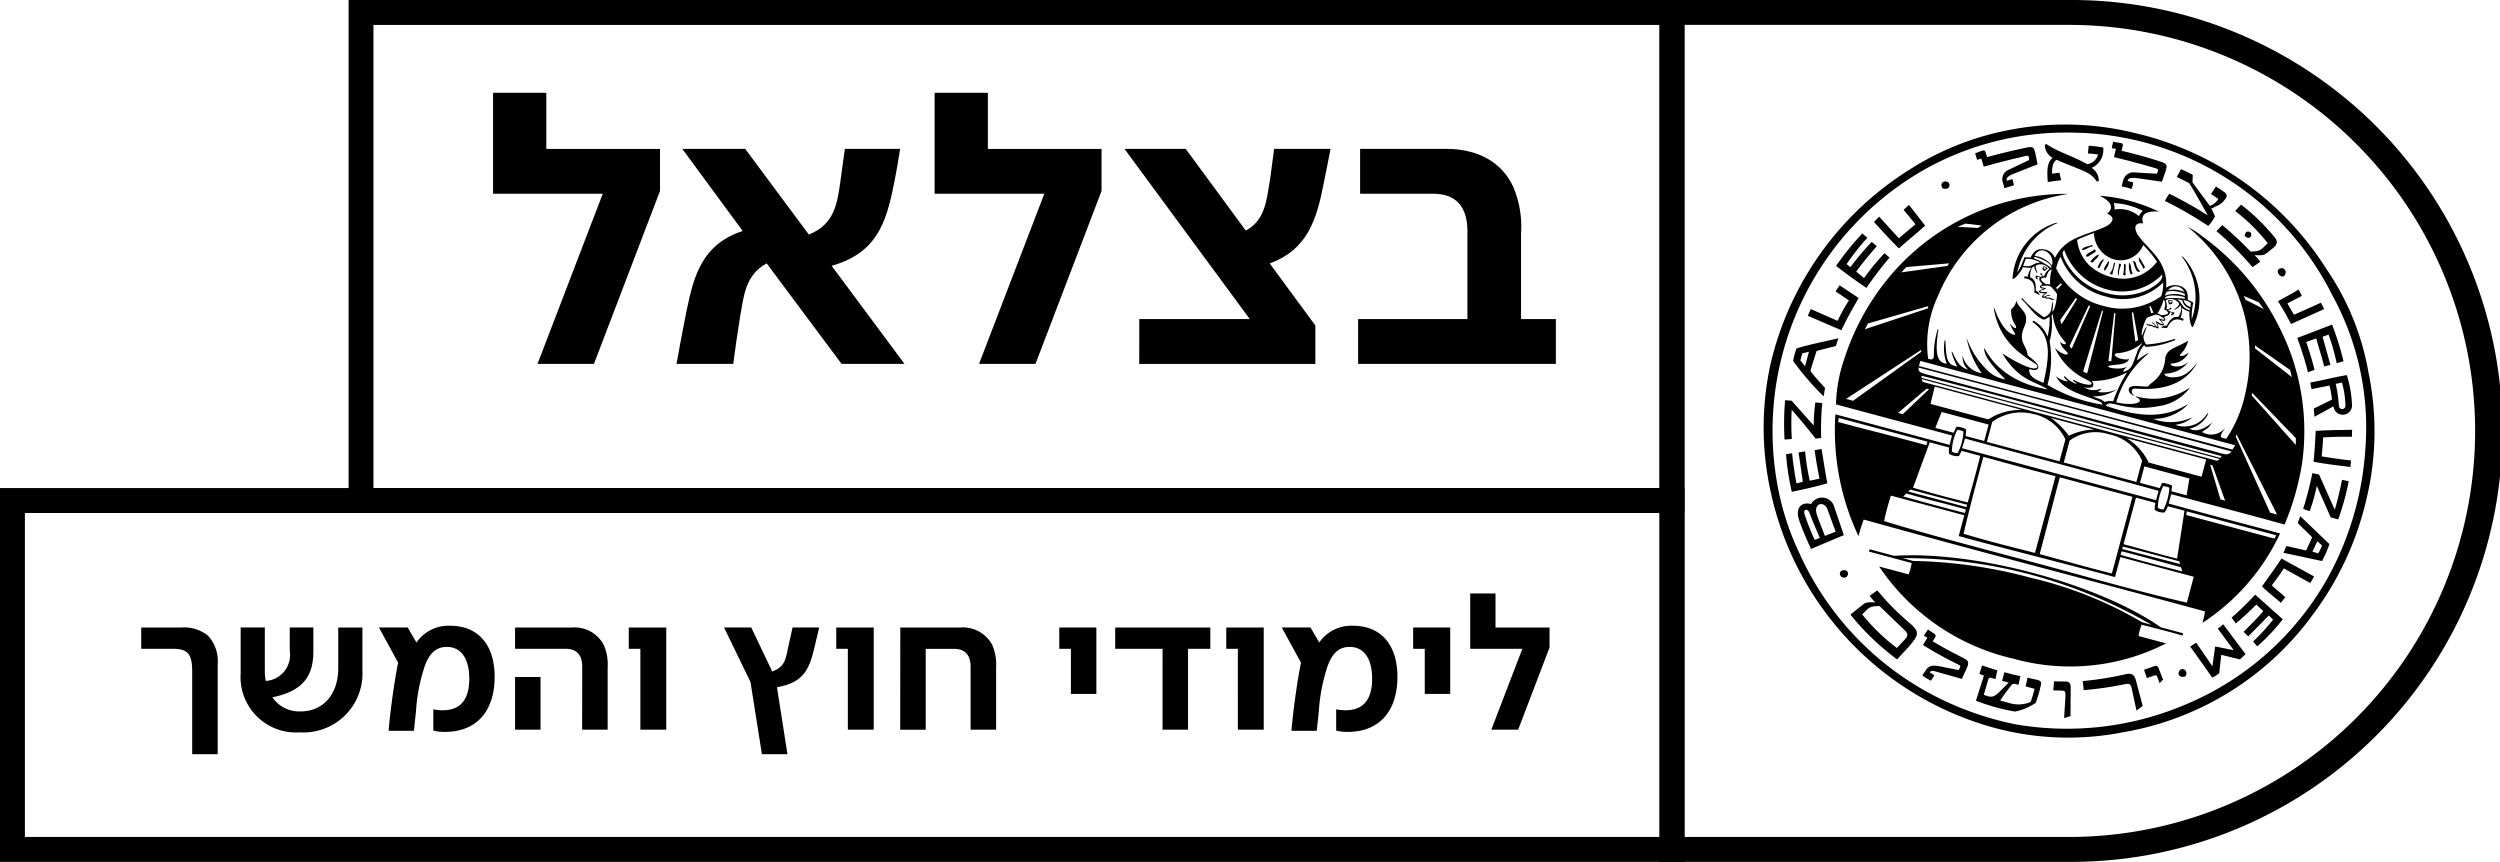 <svg xmlns="http://www.w3.org/2000/svg" width="190.736" height="65.755" viewBox="0 0 190.736 65.755">
  <g id="בצלאל_לימודי_חוץ_והמשך_-_לוגו" data-name="בצלאל לימודי חוץ והמשך - לוגו" transform="translate(-864.621 -23.823)">
    <g id="Group_340" data-name="Group 340" transform="translate(864.621 23.823)">
      <g id="Group_316" data-name="Group 316" transform="translate(26.597 0.001)">
        <path id="Path_1040" data-name="Path 1040" d="M1470.6,271.27H1368.687V232.133H1470.6Zm-100.017-1.9H1468.7V234.033h-98.117Z" transform="translate(-1368.687 -232.133)"/>
      </g>
      <g id="Group_325" data-name="Group 325">
        <g id="Group_317" data-name="Group 317" transform="translate(126.614)">
          <path id="Path_1041" data-name="Path 1041" d="M1578.1,297.887h-31.244V232.132H1578.1a32.878,32.878,0,1,1,0,65.755Zm-29.344-1.9H1578.1a30.978,30.978,0,0,0,0-61.956h-29.344Z" transform="translate(-1546.854 -232.132)"/>
        </g>
        <g id="Group_318" data-name="Group 318" transform="translate(134.554 9.49)">
          <path id="Path_1042" data-name="Path 1042" d="M1603.112,272.422c1.163-.072,1.7-.057,2.785-.085l-.019.538c-.788-.019-1.525.007-2.2.049,0,.479-.07.973-.1,1.445.853.131,1.432.224,2.235.31l-.04.5c-.949-.125-1.723-.2-2.813-.4.065-.719.126-1.535.156-2.358m1.532-3.589a11.506,11.506,0,0,1,.244,1.7.248.248,0,1,0,.492-.061,6.717,6.717,0,0,0-.264-1.735Zm-1.941-.1c.935-.166,1.892-.422,2.787-.565a8.591,8.591,0,0,1,.391,2.216.709.709,0,1,1-1.408.166l-1.452.795-.055-.624,1.389-.682a7.12,7.12,0,0,0-.188-1.074l-1.374.271Zm-.992-3.4,2.653-1.017a21.331,21.331,0,0,1,.872,2.794l-.517.15a17.689,17.689,0,0,0-.622-2.183l-.458.165.6,2.144-.479.127c-.193-.819-.4-1.354-.6-2.145l-.771.274c.232.67.421,1.265.638,2.122l-.5.189a24.71,24.71,0,0,0-.821-2.62m-1.473-2.8c.526-.306,1.225-.663,1.571-.891a4.1,4.1,0,0,1,.251.483l-1.1.569.5.869c.682-.3,1.365-.6,2.056-.921l.251.484-2.53,1.145c-.295-.557-.525-1-.994-1.737m.262-2.522c.2-.042.362.194.313.373-.162.724-1.037-.278-.313-.373m-4.955-2.832.439-.456a23.046,23.046,0,0,1,2.158,2.018c.514-.021.678-.042.927-.264l.387-.374a14.008,14.008,0,0,0-2.483-2.458l.448-.488a15.71,15.71,0,0,1,2.543,2.473c.241.289.274.521-.1.839l-.326.263c-.325.266-.369.317-1.091.284a4.466,4.466,0,0,1,.437.5l-.588.419a23.668,23.668,0,0,0-2.754-2.755m2.158.355c.04-.5.564-.328.493-.06-.006.254-.3.3-.493.06m-2.784-.745a28.041,28.041,0,0,0-3.3-1.908,2.777,2.777,0,0,1,.335-.55,31.307,31.307,0,0,1,2.926,1.647c-.468-.861-.922-1.655-1.406-2.455l-.95-.479.315-.587a7.74,7.74,0,0,1,.9.433l-.025.57,1.328,1.794a1.294,1.294,0,0,0,.651-.529l-.565-.375.375-.572a6.847,6.847,0,0,1,.646.431.3.3,0,0,1,.1.473,1.385,1.385,0,0,1-.517.5l-.584.291a3.6,3.6,0,0,1,.285.588,3.367,3.367,0,0,1-.511.728m-7.362-5.939.1-.486.639.106c.088.024.133.1.083.28l-.079.3c.836.193,2.081.527,2.985.832.434.15.546.211.372.739l-.276.79-1.8-.26c-.706-.093-.774.049-.815.2l.415.111a1,1,0,0,1-.136.508,3.281,3.281,0,0,0-.74-.2l.127-.478a.809.809,0,0,1,.919-.586c.624.04,1.659.093,1.659.093.055-.208.185-.334-.112-.414-.94-.285-2.1-.593-3.17-.849l.139-.635Zm-5.109-.25.114-.066c.941.636,1.927.868,3.112,1.539a.978.978,0,0,0,.833-.738,6.62,6.62,0,0,0-.773-.078l.063-.591a8.991,8.991,0,0,1,1.106.137,1.487,1.487,0,0,1-.89,1.552,1.147,1.147,0,0,1,.553,1.012l-.165.021c-.46-.765-1.234-.843-3.05-1.649-.338.2-.356.737-.348,1.058l.56-.074.132.578a10.107,10.107,0,0,0-1.023.143c-.039-.681-.114-1.47.369-1.853a1.151,1.151,0,0,1-.592-.99m-5.164,1.144-.154-.489a3.69,3.69,0,0,1,.6-.223c.106-.035.156.008.229.219l.082.28c.824-.227,2.08-.532,3.021-.727.433-.076.56-.074.668.467l.164.813-1.74.685c-.636.244-.647.4-.6.575l.419-.143.125.481-.727.221-.132-.452a.784.784,0,0,1,.516-.98c.549-.27,1.5-.719,1.5-.719-.033-.234.008-.383-.3-.3-.949.226-2.137.515-3.169.813l-.184-.624Zm-2.645,2.172c-.359-.672.689-.679.516-.15-.047.178-.219.229-.516.15m-3.323,4.58c-.731-.707-1.189-1.248-1.906-2.015l.4-.406,1.5,1.649,1.269-1.068-.909-1.106.415-.37,1.229,1.578c-.636.6-1.353,1.141-1.989,1.739m-2.49,3.012c-.808-.538-1.549-1.087-2.313-1.675a20.809,20.809,0,0,1,2-2.474l.388.329a17.622,17.622,0,0,0-1.586,2.006l.287.236a22.041,22.041,0,0,1,1.628-1.93l.387.327c-.508.6-1.1,1.273-1.568,1.947l.6.482a17.782,17.782,0,0,1,1.553-1.887l.389.327a28.983,28.983,0,0,0-1.764,2.312m-1.914,3.23-2.561-1.1.232-.513,2.045.9a14.234,14.234,0,0,1,.861-1.56l-1.02-.69.312-.46,1.457.966c-.522.885-.9,1.583-1.327,2.461m-2.47,1.642-.509.12-.144.537.355.447Zm1.119,3.4a21.221,21.221,0,0,1-2.324-2.7,5.454,5.454,0,0,1,.256-.955c1-.307,2.041-.507,3.193-.775l-.189.589-1.466.374c-.157.47-.315.94-.475,1.537.4.524.7.827,1.115,1.291Zm-2.427,3.254-.552.043a21.023,21.023,0,0,1,.041-3l.5.037,1.684,1.892a13.293,13.293,0,0,1,.123-1.759l.526.044a21.722,21.722,0,0,0-.079,2.667l-.424.046c-.306-.4-1.478-1.835-1.828-2.185a20.46,20.46,0,0,0,.011,2.211m2.713,3.382c-1.033.3-1.705.439-2.714.65a18.58,18.58,0,0,1-.439-2.871l.464-.067c.042.556.247,1.922.336,2.3l.479-.128-.324-2.231.5-.088a17.8,17.8,0,0,0,.353,2.239l.739-.154c-.128-.707-.25-1.316-.368-2.179l.53-.081c.149.871.28,1.8.443,2.613m.632,3.689-.624-1.7c-.233-.67-1.136-.5-.79.461.14.42.411,1.069.595,1.566Zm-1.208.476c-.27-.648-.493-1.124-.79-1.908-.15-.391-.5-.261-.375.094a17.022,17.022,0,0,0,.776,1.966Zm1.087-2.4.748,2.186-2.5,1.055a22.074,22.074,0,0,1-.891-2.126c-.382-1.063.207-1.481.888-1.3a.965.965,0,0,1,1.76.182m1.057,5.179c-.047.18-.193.365-.524.18-.4-.523.571-.711.524-.18m22.2-24.19a6.164,6.164,0,0,1,.462.764l-.129.126c-.068-.339-.407-.494-.333-.89m-.459.294c.231-.035.24.288.3.432a.958.958,0,0,0,.254.354c-.339.2-.438-.5-.551-.787m-.176,1.009a1.443,1.443,0,0,1-.11-.894c.2.214.093.6.261.807a.135.135,0,0,1-.151.088m-.572.007a2.922,2.922,0,0,0,.052-.786c.03.008.1-.006.1-.034.123.255-.065.716.061.846-.122.1-.195.012-.215-.025m-.32-.821c.156.008.146.039.152.136a1.433,1.433,0,0,0-.147.793c-.206-.184,0-.579,0-.929m-.715.768a1.355,1.355,0,0,0,.3-.753.083.083,0,0,1,.115-.066c-.043.276-.154.568-.2.873-.038.023-.126,0-.208-.054m-.084-.985c.106.19-.17.628-.3.754-.184-.146.219-.583.3-.754m-.837.513c.048-.178.257-.6.488-.636l-.238.415c-.119.319-.168.274-.25.221m-.551-.436a1.435,1.435,0,0,1,.629-.566c.025.262-.4.436-.42.622-.059-.015-.216-.025-.208-.056m.286-.947c.089.024.073.085.133.1-.031.119-.288.243-.362.287-.187.109-.174.178-.362.158l-.043-.075c.161-.244.452-.262.634-.47m-.129-.226c-.291.017-.564.329-.831.257.169-.274.54-.239.766-.369a.1.1,0,0,1,.065.113m-4.579,24.08c4.177,1.118,7.707,2.161,11.775,3.092l.528-1.971-5.6-1.5-.409,1.523c-3.732-1-9.562-2.466-11.924-3.131l.425-1.583-5.6-1.5c-.19.59-.383,1.306-.519,1.941,3.225.993,6.551,1.853,11.321,3.13m-9.746-9.362,1.658.445.073-.269-6.754-1.809a2.1,2.1,0,0,0-.053.308c2.371.634,3.3.849,5.076,1.326m.13,4.13-.249.223c.741.2,3.279.909,4.71,1.261l.071-.27c-1.768-.5-2.526-.644-4.532-1.214m4.58,1.036.048-.179-4.326-1.158-.164.147Zm-2.8-4.942-1.277,3.464c1.858.531,2.866.8,4.178,1.119.335-1.252.6-2.11.95-3.551l-1.421-.381-.2.395a1.117,1.117,0,0,1-.748-.168,1.046,1.046,0,0,1,0-.481Zm2.569-.816a.884.884,0,0,0-.475-.127,3.9,3.9,0,0,0-.409,1.649.762.762,0,0,0,.444.12,3.96,3.96,0,0,0,.44-1.642m-.753.085.216-.452a1.283,1.283,0,0,1,.741.2,2.766,2.766,0,0,1-.039.5l1.422.38.336-1.252-3.583-.962-.484,1.215Zm-1.76-2.2,4.414,1.182a4.4,4.4,0,0,1,2.573-.718l-6.664-1.785Zm-.113-1.118-.179-.047-2.176,1.847.354.1Zm-5.793.879,5.191-3.728.011-.157-5.735,3.742Zm.891-5.455,4.808-1.591.048-.178-4.609,1.324Zm2.783-4.341,3.53-.493.115-.195-3.251.282Zm4.293-3.457c.447-.01.847.034,1.567.066l.272-.182c-.4-.043-.763-.109-1.262-.145Zm-2.97,10.722c-.037.374.15.392.979.614l21.8,5.842c.532.143.843.291,1.095-.058-1.956-.524-7.153-1.981-23.876-6.4m.032-.119,23.914,6.375.213-.327-24.023-6.437Zm14,2.953c-.026-.264-.485-.322-.825-.478-1.073-.383-2.19-.715-2.723-1.689a1.882,1.882,0,0,0,.849.387c.216.026-.4-.3-.178-.4a2.074,2.074,0,0,0,.89.591c.155.008-.435-.278-.2-.312.346.254,1.412.54,1.357.269-.034-.106-.285-.236-.565-.375a4.962,4.962,0,0,1-2.234-2.327,2.022,2.022,0,0,0,.756.492c.149.039.291-.02.2-.141-.2-.211-.534-.494-.543-.816.2.212.36.193.4.171.075-.045-.048-.174-.143-.295a3.506,3.506,0,0,1-.835-1.984l-.091.1a5.207,5.207,0,0,1-.148,1.975,7.622,7.622,0,0,1-.159,3.317,11.625,11.625,0,0,0,4.2,1.51m-3.1-9.181-.073-.084-.379.347.095.122Zm1.052,1.049-1.177,1.67a.7.7,0,0,0,.106.315l1.182-1.922Zm.994.554-1.465,3.1a.437.437,0,0,0,.167.2l1.407-3.238Zm1.093.422-.088-.024-1.435,4.64a1.127,1.127,0,0,0,.31.147Zm.036-.375a5.083,5.083,0,0,0,4.392-.742,2.651,2.651,0,0,0,.154-1.046,4.365,4.365,0,0,1-4.382,1.064,4.9,4.9,0,0,1-3.44-3.034,2.6,2.6,0,0,0-.339.9,5.462,5.462,0,0,0,3.615,2.856m-4.069-1.632a3.084,3.084,0,0,1,.118-1.153c-.247.093-.325.265-.43.652-.169-.078-.252,0-.4.053.034.235.24.289.366.418a1.275,1.275,0,0,1,.342.029m.083-1.259c.1-.358-.85-.739-1.177-.828-.117-.03-.126,0-.149.089a5.484,5.484,0,0,1,1.326.738m-.841-.417A1.908,1.908,0,0,0,1581,259.3l-.2.521c.719.161.726-.221,1.271-.235m-.4-.523a2.081,2.081,0,0,1,1.327.739c.239-.9-.893-1.646-1.327-.739m2.26.221a4.9,4.9,0,0,0,3.173,2.61,4.515,4.515,0,0,0,3.319-.295c.413-.24,1.137-.688.958-1.087a4.26,4.26,0,0,1-4.145,1.129,4.774,4.774,0,0,1-3.293-2.994c-.225.132-.1.388-.011.637m.988-1.433a3.138,3.138,0,0,0,.937,1.948,3.943,3.943,0,0,0,2.587,1.013,3.2,3.2,0,0,0,2.569-1.3,9.509,9.509,0,0,0-1.055-1.274,1.857,1.857,0,0,1-2.2,1.108,2.148,2.148,0,0,1-1.555-2.018,11.647,11.647,0,0,0-1.281.519m4.708-1.808a1.04,1.04,0,0,1,.3-.4,5.24,5.24,0,0,0-2.222-.594,1.026,1.026,0,0,1,.057.494,2.231,2.231,0,0,1,1.868.5m1.409,7.416a1.211,1.211,0,0,1,.309.146c.172-.049.381.007.525-.178-.094-.121-.13-.227-.315-.244.1-.39.121-.576-.047-.781a3.071,3.071,0,0,1-.472,1.057m.584-1.346a2.077,2.077,0,0,1,1.517.02c-.015-.066,0-.127-.019-.164a2.2,2.2,0,0,0-1.353-.171.675.675,0,0,0-.146.314m.239-.418a1.922,1.922,0,0,1,1.232.139.715.715,0,0,0-1.232-.139m1.166.505c-.326-.088-1.334-.231-1.432.129a5.428,5.428,0,0,1,1.518.022c.024-.089.033-.118-.086-.15m0,.253a.819.819,0,0,0,.526.527l.05-.307a1.048,1.048,0,0,0-.576-.219m.491.773,0-.127a.87.87,0,0,1-.59-.638,1.677,1.677,0,0,0-.393-.074c.464.285.279.619.981.839m-2.779.182-.215-.5-.1.034.144.52a.438.438,0,0,1,.174-.051m-1.381,2.19.217-.1-.384-2.12-.1.006c.06.72.165,1.516.263,2.215m-1.415.9c-.472.1.256.58.959.449-.323.489-.894.368-1.5.494-.507.119.783.4,1.346.072-.128.125-.49.412-.229.386.658-.207.675-.747.942-1.38a1.82,1.82,0,0,1,.423-.751l-.021-.036a3.231,3.231,0,0,1-1.92.765m-.637.6.223,0,.314-3.659-.1.006Zm1.419.86a5.545,5.545,0,0,1-2.682.656s.485.673-.575.487a1.3,1.3,0,0,0,1.278.086c-.01.158-.353.256-.168.275a2.4,2.4,0,0,0,1.4-.234,3.028,3.028,0,0,1-1.864.557c.42.208.592.158.9.433a1.24,1.24,0,0,1,.648-.051,10.8,10.8,0,0,1,1.066-2.208m12.573.361-.138-.549-2.675-1.868,0,.224Zm-2.137-5.179-.37-.515c-.45-.217-.8-.342-1.167-.5l.145.293c.639.332,1.009.5,1.392.727m2.445,9.837-3.33-3.452-.048.181,3.368,3.781Zm-1.434,5.823-3.093-6.108-.069.142,2.631,5.824Zm-3.968-1.063-.964-2.689-.177-.049.784,2.644Zm-1.446-3.139-6.073-1.627a4.428,4.428,0,0,1,1.691,1.861l4.029,1.081Zm-1.493,2.735.216-1.285-3.436-.92-.336,1.254,1.511.4.171-.4a2.244,2.244,0,0,1,.769.207l-.052.433Zm-2.193.949a.6.6,0,0,0,.444.118,4.472,4.472,0,0,0,.44-1.642,1.281,1.281,0,0,0-.474-.126,3.95,3.95,0,0,0-.411,1.65m.763-.116a1.673,1.673,0,0,1-.254.475,1.1,1.1,0,0,1-.743-.2,1.786,1.786,0,0,1,.048-.533l-1.481-.4-.95,3.553c1.509.4,2.627.737,4.087,1.1l.566-3.656Zm-3.6,3.706c1.768.508,3.1.863,4.708,1.262l-.106-.315c-1.982-.532-3.131-.871-4.53-1.214Zm.119-.447c.948.255,4.42,1.152,4.42,1.152l-.069-.21c-2.37-.634-2.962-.793-4.3-1.12Zm-6.8-10.3a3.7,3.7,0,0,0-3.115.607l-.407,1.523,5.539,1.483.448-1.672a3.472,3.472,0,0,0-2.465-1.941m4.667,1.188-3.318-.889a5.774,5.774,0,0,1,1.38,1.364,4.63,4.63,0,0,1,1.938-.474m-2.324,2.512,5.539,1.484.433-1.611a3.479,3.479,0,0,0-2.509-2.017,3.339,3.339,0,0,0-3.015.473Zm11.936-.353.1-.133c-8.827-2.365-15.586-4.272-22.9-6.136l.02.166Zm-22.774-6.006a.234.234,0,0,0,.189.243l22.189,5.946a.258.258,0,0,0,.342-.1Zm4.7,5.93c-.633,2.358-1.032,3.852-1.508,5.866,2.027.606,3.369.935,5.45,1.462l1.568-5.852c-2.17-.549-3.584-.959-5.51-1.476m5.835,1.563c-.559,2.09-.889,3.441-1.537,5.859,2.1.563,3.545.984,5.509,1.477l1.568-5.851Zm7.344,1.744.192-.716c-5.089-1.4-9.628-2.579-14.774-3.991a5.851,5.851,0,0,1-.231.739Zm2.344.852-.043.277,6.725,1.8a.754.754,0,0,0,.131-.254Zm-24.647.627a11.006,11.006,0,0,0-.4,1.268,18.945,18.945,0,0,1-1.764-9.3l8.711,2.333.191-.716-8.856-2.373a11.543,11.543,0,0,1,.676-3.594,18.639,18.639,0,0,1,3.981-6.8,17.657,17.657,0,0,1,13.109-5.669,12.793,12.793,0,0,0-10.007,7.845,8.607,8.607,0,0,0-.729,4.731c.516.2.427-.174.442-.585a6.929,6.929,0,0,1,.276-1.621c.023-.089.083-.074.059.015-.246,1.63-.166,2.516.645,2.572a3.324,3.324,0,0,1-.161-1.77c.007-.03.067-.014.059.017.06,1.551.174,1.837.9,1.969a5.151,5.151,0,0,1-.434-1.107c.016-.06.06.015.06.015.214.379.475,1.184,1.2,1.315a1.149,1.149,0,0,1-.4-.748c-.014-.067-.05-.4,0-.254a1.744,1.744,0,0,0,1.437,1.28,6.584,6.584,0,0,1-1.148-2.706,6.215,6.215,0,0,0,1.51,2.419,2.508,2.508,0,0,0,1.445.771c-.92-.95-1.576-1.7-1.609-2.286-.012-.2.044-.051.044-.051.3.559,1.419,2.523,4.787,3.1-.793-.6-2.162-.578-3.454-2.747.727.483,2.547,1.514,2.682,1.008.049-.18-.609-.451-1.181-.925a5.3,5.3,0,0,1-2.132-3.419c-.047-.3.067-.014.067-.014.178.528.713,1.728,1.424,1.918.326.087-.107-.317-.283-.843.458.539.575.344.394.072a1.872,1.872,0,0,1-.292-1.165,1.106,1.106,0,0,0,.4-.66c.182.623.834.8.732,1.539-.038.374-.2.492-.294.977-.134.733.346.957.415,1.648.491.418.976.741.77,1.037-.137.156-.374.092-.641.02-.079.652.662.849,1.082,1.058.511-2.263.567-3.655-.822-4.636-.043-.075.061-.111.061-.111a2.346,2.346,0,0,1,1.072,1.215,5.6,5.6,0,0,0,.155-1.527c-.188.111-.279.214-.474.227-.685-.281-1.068-.991-1.676-1.569,0,0,.026-.09.054-.081a8.578,8.578,0,0,0,1.67,1.471.931.931,0,0,0,.492-.413c.071-.14.133-.733.171-.754.008-.028.072.084-.036.726.158.011.343-.8.365-1.245.018-.186-.226-.348-.363-.545-.187-.242-.427-.18-.814-.156-.067.014-.024.09.064.114.149.04.276.042.267.071-.031.12-.546.142-.413.24.08.056.311.02.5.038.1.093-.428.3-.252.349.09.025.234-.162.509-.12.015.069-.27.055-.314.107s0,.1.072.084c.2-.041.38.133.572.121-.232.162-.334-.057-.527-.044-.1.007-.195.012-.2-.086a.191.191,0,0,1-.224,0c-.08-.055.019-.188.283-.341a.791.791,0,0,1-.5-.037c-.131-.1.02-.187.364-.287-.439-.02-.375-.259-.143-.294-.041-.2-.331-.312-.2-.565-.072-.082-.1.007-.178-.048-.09.1.147.168-.017.187-.1.007-.14-.2-.115-.286.1-.007.427.178.527.044-.052-.045-.3-.176-.091-.248a.39.39,0,0,0,.209.28.94.94,0,0,1,.406-.562.793.793,0,0,0-1.037-.278c-.064.239.154.49.093.6-.057-.144-.211-.28-.207-.536-.23.034-.342.452-.319.842.406.141.45.569.427,1.011a.455.455,0,0,1,.292.333c-.039.022-.244-.161-.4-.169.068-.72-.2-1.045-.753-1.1-.021-.039-.1-.219.255-.123a1.483,1.483,0,0,1,.281-.693,2.069,2.069,0,0,1-.653-.047c-.142.41-.856,1.177-.789.811a4.741,4.741,0,0,1,3.279-4.175c.1-.007.3-.049.013.067a5.091,5.091,0,0,0-2.934,3.726,5.178,5.178,0,0,0,.534-1.169,1.793,1.793,0,0,1,.468.029c.187-.333.378-.7.936-.644a1.021,1.021,0,0,1,.934.666c.811-1.608,2.293-1.69,3.81-2.372.5-.217.922-.712.174-1.008.741-.633-.1-1.149-.584-1.372a12.62,12.62,0,0,1,4.532,1.213c-.529-.044-1.518-.022-1.193.9-.793-.117-.68.522-.352.96.653.881,1.513,1.462,1.9,2.525a2.981,2.981,0,0,1,.19,1.426,1.235,1.235,0,0,1,1.17-.1c.509.234.493.644.487,1.026a1.7,1.7,0,0,1,.421.209,5.18,5.18,0,0,0-.121,1.279,5.094,5.094,0,0,0-.679-4.694c-.189-.243-.035-.1.045-.052a4.74,4.74,0,0,1,.751,5.257c-.126.35-.359-.673-.277-1.1a2.014,2.014,0,0,1-.59-.286,1.464,1.464,0,0,1-.1.74c.355.1.2.213.159.235-.509-.232-.9-.081-1.2.575-.14-.071-.409-.015-.432-.052a.455.455,0,0,1,.42-.143c.2-.4.452-.744.876-.662.214-.327.326-.743.143-.889-.125.223-.325.266-.446.361,0-.127.317-.235.382-.474a.762.762,0,0,0-1.038-.277,1.309,1.309,0,0,1,.07.689.4.4,0,0,0,.324-.138c.144.168-.139.157-.2.171.018.164.4.171.479.224-.025.089-.161.244-.241.191-.134-.1.1-.036.077-.172-.1.007-.073-.082-.18-.046-.011.283-.316.235-.453.39.183.145.121.384-.271.184.249.258.334.409.171.429a.807.807,0,0,1-.45-.216c.152.264.17.429.074.436a.189.189,0,0,1-.192-.117c-.054.081-.134.03-.214-.026-.163-.1-.358.033-.48-.223.161.106.4.044.554.181.052.044.118.031.106-.037s-.264-.2-.218-.25c.257.1.29.334.379.357.179.048-.178-.4-.044-.428.169.078.353.223.448.217.165-.02-.267-.3-.236-.416.009-.031.118.033.267.072.088.024.164-.021.112-.066-.322-.214-.5-.39-.783-.273-.217.1-.507.119-.585.29-.2.395-.448,1.192-.307,1.261.227-.611.339-.676.332-.646.021.038-.219.581-.231.738a.938.938,0,0,0,.22.6,8.6,8.6,0,0,0,2.182-.44c.03.008.007.1.007.1a6.448,6.448,0,0,1-2.237.521l-.123-.129a2.254,2.254,0,0,0-.538,1.168,4.884,4.884,0,0,1,.853-.57l.022.036a7.325,7.325,0,0,0-2.458,3.725c1.466.329,2.241-.071,1.532-.39-.06-.015-.044-.076.015-.06a4.9,4.9,0,0,0,4.092-.695,3.606,3.606,0,0,1-2.483,1.447,6.746,6.746,0,0,1-1.334.122c-1.8-.034-2.34-.628-2.624-.16,2.787.972,4.562.871,6.178-.072.038-.022.159-.117.022.038a3.682,3.682,0,0,1-2.594,1.032,3.815,3.815,0,0,0,2.912-.084s.067-.016-.015.059a2.565,2.565,0,0,1-1.207.477,2.022,2.022,0,0,0,2.4-.795c.185-.207.107-.037.107-.037a2.06,2.06,0,0,1-1.413,1.125c.573.346,1.333-.122,1.75-.491l-.3.4-.5.344a1.358,1.358,0,0,0,1.815-.378c-.321.492-.679.875.05.878a9.9,9.9,0,0,0,1.465-3.573,12.611,12.611,0,0,0-4.439-12.579,6.834,6.834,0,0,1,1.191.767,18.993,18.993,0,0,1,5.746,6.754,17.468,17.468,0,0,1,1.791,10.621,20.549,20.549,0,0,1-1.321,4.573c-2.806-.784-6.251-1.675-8.65-2.319l-.191.717c3.664,1.013,6.31,1.69,8.5,2.279a16.431,16.431,0,0,1-5.925,6.826,8.6,8.6,0,0,0,.2-.875c-9.471-2.569-16.9-4.463-26.031-7.005m13.887-19.123c.04-.149-.251-.13-.191-.242a2.755,2.755,0,0,1,.333.186l-.249.221c-.073-.084-.244-.16-.106-.316.14.07-.033.119.144.166.069-.014.01-.03.069-.014m9.641,7.383a1.243,1.243,0,0,0,1.264-.332,2.26,2.26,0,0,1-1.677.926c-.416.015-.042.276.367.289.885.015,1.294-.325,1.949-1.108-1.372,2.512-4.547,1.916-4.815,1.973-.2.042-.3.273.041.554-.206-.057-.441-.245-.453-.441.01-.51.891-.241,1.471-.278.236-.287.4-.308.766-.722a2.468,2.468,0,0,0,.556-1.484c.162-.723.861-.728,1.744-1.292a2.156,2.156,0,0,1-.6,1.055c-.156.118.162.235.645-.148a1.49,1.49,0,0,1-1.207.829c-.291.017-.137.155-.048.178m-.251-4.865c.059.015,0,0,.051.046.179.048.055-.081.211-.071.04.2-.146.184-.25.22l-.107-.316a3.324,3.324,0,0,1,.379.007c0,.127-.244-.034-.284.115m-20.2,25.013-1.895-1.819c-.513.023-.678.044-.928.264l-.386.377a14.907,14.907,0,0,0,2.647,2.564l.622-.666c.273-.309.217-.453-.061-.72m.357,1.279-.9.977a19.339,19.339,0,0,1-3.562-3.418l.808-.647c.325-.264.372-.317,1.093-.283a4.431,4.431,0,0,1-.437-.5l.589-.418a19.178,19.178,0,0,0,2.447,2.479c.8.692.742.9-.04,1.811m4.411,1.664-.371.8-2.1-.593c-.119-.033-.275-.041-.343.1l.353.221-.27.409a4.25,4.25,0,0,1-.655-.4l.268-.408c.269-.407.669-.364,1.063-.29l1.446.29c.156-.341.237-.288-.185-.5a28.468,28.468,0,0,1-2.541-1.417l.338-.548-.272-.17.313-.46.485.322c.081.053.154.136.047.3l-.169.275c.766.461,1.126.655,2.3,1.256.392.2.523.3.291.814m5.655,1.291a8.975,8.975,0,0,1-.389,1.335,4.256,4.256,0,0,1-1.576.665,14.679,14.679,0,0,1-2.983-.83l.609-1.917-.348-.125.206-.65c.436.149.962.321,1.17.378l-.147.665-.326-.088a.162.162,0,0,0-.226.132l-.343,1.156c.607.226.734.228,1.249-.273l.651-.657-.5-.135.177-.657c.5.136.8.215,1.222.3l-.147.663-.178-.047a.325.325,0,0,0-.419.145,13.542,13.542,0,0,0-.8,1.1l.622.168a2.41,2.41,0,0,0,1.7-.058,10.036,10.036,0,0,0,.3-1.007l-.682-.182.147-.664.777.175c.237.065.3.177.238.416m2.276.161-.012,2.174-.486.158c.039-.854.08-1.131.1-1.8,0-.256-.085-.279-.27-.3l-.662-.017.058-.688.885.013c.252,0,.386.1.387.454m4.974-.553.521,1.963-.474.352-.384-1.767c-.077-.309-.241-.288-.472-.253a26.6,26.6,0,0,1-3.172.461l-.07-.691a25.254,25.254,0,0,0,3.218-.513c.441-.105.709-.035.833.448m1.736-.911.34.858-.265.28-.183-.5c-.058-.144-.162-.108-.267-.072l-.524.181-.211-.633.772-.274c.209-.072.28.011.339.155m-.542-3.313a37.5,37.5,0,0,0-18.987-5.088l.8.216a36.915,36.915,0,0,1,8.99,1.288,30.347,30.347,0,0,1,8.488,3.393Zm2.353.821c-1.059-.315-2.164-.578-3.111-.832a4.374,4.374,0,0,0-.233.866l2.1.564a16.065,16.065,0,0,1-11.617,1.174,16.867,16.867,0,0,1-10.274-7.04l2.251.6a4.344,4.344,0,0,0,.231-.865l-3.259-.875.049-.177,1.865.5c6.365-.406,15.781,2.245,20.353,5.453l1.688.453c.03.008-.011.157-.047.178m.246,3.106c-.209.072-.4.083-.532-.142-.011-.675.841-.415.532.142m2.873-3.966,1.706,2.281-.425.4-1.429-.351-.154,1.4a2.07,2.07,0,0,1-.533.337l-1.683-2.372.46-.292,1.233,1.8.213-1.51,1.417.284-1.213-1.638Zm2.446-2.256,2.1,1.873a14.851,14.851,0,0,1-1.953,2.069l-.312-.371a15.381,15.381,0,0,0,1.526-1.671l-.328-.313-1.571,1.595-.349-.349c.568-.583,1.038-1.034,1.5-1.581l-.534-.5a20.588,20.588,0,0,1-1.56,1.437l-.326-.438a22.5,22.5,0,0,0,1.8-1.756m2.008-2.757,2.49,1.371-.292.5-2.018-1.117c-.323.491-.574.838-.918,1.291.351.349.675.565,1.026.913l-.336.423c-.46-.412-.888-.718-1.443-1.251.5-.7,1.008-1.393,1.49-2.128m2.36-.519.446.119a3.647,3.647,0,0,0,.287-.6l-.359-.319Zm-.924-2.711,2.223,2.132a8.424,8.424,0,0,1-.566,1.288l-2.945-.629.233-.513,1.5.337.458-1c-.394-.426-.731-.708-1.1-1.1Zm3.694-2.67a19.361,19.361,0,0,1-.8,2.915l-.572-.153c-.335-.762-.685-1.533-1.06-2.408a14.491,14.491,0,0,1-.542,1.923,2.783,2.783,0,0,1-.5-.166,27.939,27.939,0,0,0,.7-2.724l.509.1,1.2,2.689c.2-.658.357-1.315.556-2.281Zm1.281-2.619a21.011,21.011,0,0,0-2.524-11.555,22.451,22.451,0,0,0-19.849-12.421,22.094,22.094,0,0,0-11.337,2.85,22.946,22.946,0,0,0-10.911,25.2,20.426,20.426,0,0,0,1.427,4.031,22.791,22.791,0,0,0,11.873,11.628,23.613,23.613,0,0,0,4.689,1.448,23.109,23.109,0,0,0,13.1-1.609,22.191,22.191,0,0,0,10.673-9.617,23.53,23.53,0,0,0,2.858-9.952m-4.241,13.1a22.591,22.591,0,0,1-14.229,8.666,21.64,21.64,0,0,1-9.581-.264,23.891,23.891,0,0,1-17.367-18.251,22.622,22.622,0,0,1,.03-9.589,23.9,23.9,0,0,1,10.606-14.82,21.619,21.619,0,0,1,7.871-3.073,22.125,22.125,0,0,1,9.379.3,23.622,23.622,0,0,1,14.58,10.4,20,20,0,0,1,3.175,7.824,22.07,22.07,0,0,1-.135,9.625,23.5,23.5,0,0,1-4.331,9.174" transform="translate(-1560.998 -249.038)"/>
        </g>
        <g id="Group_319" data-name="Group 319" transform="translate(0 37.237)">
          <path id="Path_1043" data-name="Path 1043" d="M1449.822,326.983H1321.308V298.465h128.514Zm-126.614-1.9h124.715V300.365H1323.208Z" transform="translate(-1321.308 -298.465)"/>
        </g>
        <g id="Group_320" data-name="Group 320" transform="translate(37.618 7.081)">
          <path id="Path_1044" data-name="Path 1044" d="M1396.688,252.447h-8.369v-7.7h4.063v4.279h8.674v3.208l-5.039,13.193h-4.306Z" transform="translate(-1388.319 -244.746)"/>
        </g>
        <g id="Group_321" data-name="Group 321" transform="translate(51.617 11.36)">
          <path id="Path_1045" data-name="Path 1045" d="M1414.023,264.706c.58-2.871,1.282-5.071,4.276-6.079l-4.606-6.259h4.8l4.856,6.537c1.986-.794,2.169-2.412,2.413-4.093.121-.824.214-1.68.336-2.444h4.215c-.123.794-.274,1.712-.458,2.6-.611,3.206-1.436,5.375-4.765,6.323l5.558,7.482h-4.8l-5.717-7.669c-1.649.886-1.741,2.534-2.016,4-.183,1.16-.409,2.661-.532,3.668h-4.328c.183-1.069.523-2.844.767-4.064" transform="translate(-1413.256 -252.369)"/>
        </g>
        <g id="Group_322" data-name="Group 322" transform="translate(71.307 7.081)">
          <path id="Path_1046" data-name="Path 1046" d="M1456.7,252.447h-8.369v-7.7h4.063v4.279h8.673v3.208l-5.039,13.193h-4.307Z" transform="translate(-1448.332 -244.746)"/>
        </g>
        <g id="Group_323" data-name="Group 323" transform="translate(85.79 11.36)">
          <path id="Path_1047" data-name="Path 1047" d="M1475.263,265.351h8.429l-9.559-12.982h4.673l4.582,6.232c1.5-.794,1.587-2.352,1.862-3.971.092-.764.213-1.5.3-2.261h4.307l-.518,2.6c-.551,2.871-1.284,5.1-4.124,6.14l3.481,4.734v2.931h-13.438Z" transform="translate(-1474.132 -252.369)"/>
        </g>
        <g id="Group_324" data-name="Group 324" transform="translate(103.617 11.36)">
          <path id="Path_1048" data-name="Path 1048" d="M1505.888,265.351h8.338v-6.69c0-1.863-.856-2.87-2.626-2.87h-5.56v-3.422h6.567c2.6,0,4.337,1.16,5.131,2.932a7.734,7.734,0,0,1,.581,3.483v6.567h2.656v3.42h-15.088Z" transform="translate(-1505.888 -252.369)"/>
        </g>
      </g>
      <g id="Group_326" data-name="Group 326" transform="translate(10.774 47.875)">
        <path id="Path_1049" data-name="Path 1049" d="M1344.39,320.81c0-1.262-.247-1.77-1.452-1.77H1340.5v-1.626h3.077a2.881,2.881,0,0,1,2.018.625,2.839,2.839,0,0,1,.74,2.162v6.88h-1.945Z" transform="translate(-1340.5 -317.414)"/>
      </g>
      <g id="Group_327" data-name="Group 327" transform="translate(18.361 47.874)">
        <path id="Path_1050" data-name="Path 1050" d="M1354.015,320.913v-3.5h1.844v3.238a3.887,3.887,0,0,0,.072.842,1.993,1.993,0,0,0,1.829-2.308v-1.772h1.8v1.859c0,1.989-.944,3.018-3.121,3.469a2.465,2.465,0,0,0,2.148,1.075c1.727,0,2.873-1.306,2.873-3.309v-3.093h1.844v3.267a4.5,4.5,0,0,1-4.76,4.732,4.228,4.228,0,0,1-4.529-4.5" transform="translate(-1354.015 -317.413)"/>
      </g>
      <g id="Group_328" data-name="Group 328" transform="translate(28.908 47.743)">
        <path id="Path_1051" data-name="Path 1051" d="M1376.956,325.179v-1.627a3.3,3.3,0,0,0,.724.073c1.379,0,2.018-.856,2.018-2.409,0-1.51-.61-2.424-1.713-2.424-.9,0-1.379.61-1.684,1.466a13.419,13.419,0,0,0-.667,3.426l-.16,1.51h-1.932c.117-1.408.423-3.7.728-5.2l-1.467-2.685H1375l.668,1.147a2.975,2.975,0,0,1,2.583-1.278c2.018,0,3.382,1.336,3.382,3.906,0,2.539-1.321,4.193-3.789,4.193a3.366,3.366,0,0,1-.884-.1" transform="translate(-1372.803 -317.18)"/>
      </g>
      <g id="Group_329" data-name="Group 329" transform="translate(39.296 47.874)">
        <path id="Path_1052" data-name="Path 1052" d="M1391.308,321.189h1.944v4.02h-1.944Zm5.124-.785c0-.884-.421-1.364-1.248-1.364h-3.876v-1.626h4.354a2.511,2.511,0,0,1,2.41,1.323,3.7,3.7,0,0,1,.3,1.727v4.745h-1.945Z" transform="translate(-1391.308 -317.413)"/>
      </g>
      <g id="Group_330" data-name="Group 330" transform="translate(47.972 47.874)">
        <path id="Path_1053" data-name="Path 1053" d="M1407.649,319.04h-.885v-1.626h2.859v7.795h-1.974Z" transform="translate(-1406.764 -317.413)"/>
      </g>
      <g id="Group_331" data-name="Group 331" transform="translate(55.239 47.873)">
        <path id="Path_1054" data-name="Path 1054" d="M1421.727,321.565l-2.017-4.153h2.076l1.6,3.355c1.03-.364,1.03-1.017,1.248-1.989l.305-1.366h2.032l-.363,1.525c-.407,1.742-.872,2.686-2.859,3.034l.8,5.109H1422.6Z" transform="translate(-1419.709 -317.412)"/>
      </g>
      <g id="Group_332" data-name="Group 332" transform="translate(63.8 47.874)">
        <path id="Path_1055" data-name="Path 1055" d="M1435.845,319.04h-.885v-1.626h2.859v7.795h-1.974Z" transform="translate(-1434.959 -317.413)"/>
      </g>
      <g id="Group_333" data-name="Group 333" transform="translate(68.688 47.875)">
        <path id="Path_1056" data-name="Path 1056" d="M1443.667,317.414h4.6a2.527,2.527,0,0,1,2.409,1.321,3.712,3.712,0,0,1,.3,1.728v4.745h-1.946v-4.8c0-.885-.42-1.364-1.247-1.364h-2.178v6.168h-1.945Z" transform="translate(-1443.667 -317.414)"/>
      </g>
      <g id="Group_334" data-name="Group 334" transform="translate(80.817 47.874)">
        <path id="Path_1057" data-name="Path 1057" d="M1466.159,319.04h-.886v-1.626h2.83v5.067h-1.944Z" transform="translate(-1465.273 -317.413)"/>
      </g>
      <g id="Group_335" data-name="Group 335" transform="translate(85.083 47.874)">
        <path id="Path_1058" data-name="Path 1058" d="M1476.485,319.04h-3.614v-1.626h7.257v1.626h-1.7v6.168h-1.945Z" transform="translate(-1472.871 -317.413)"/>
      </g>
      <g id="Group_336" data-name="Group 336" transform="translate(93.555 47.874)">
        <path id="Path_1059" data-name="Path 1059" d="M1488.85,319.04h-.885v-1.626h2.86v7.795h-1.974Z" transform="translate(-1487.964 -317.413)"/>
      </g>
      <g id="Group_337" data-name="Group 337" transform="translate(97.791 47.743)">
        <path id="Path_1060" data-name="Path 1060" d="M1499.662,325.179v-1.627a3.31,3.31,0,0,0,.725.073c1.378,0,2.018-.856,2.018-2.409,0-1.51-.61-2.424-1.713-2.424-.9,0-1.379.61-1.684,1.466a13.423,13.423,0,0,0-.667,3.426l-.161,1.51h-1.931c.117-1.408.422-3.7.728-5.2l-1.467-2.685h2.192l.668,1.147a2.974,2.974,0,0,1,2.583-1.278c2.018,0,3.382,1.336,3.382,3.906,0,2.539-1.321,4.193-3.788,4.193a3.373,3.373,0,0,1-.885-.1" transform="translate(-1495.51 -317.18)"/>
      </g>
      <g id="Group_338" data-name="Group 338" transform="translate(107.816 47.874)">
        <path id="Path_1061" data-name="Path 1061" d="M1514.253,319.04h-.886v-1.626h2.83v5.067h-1.944Z" transform="translate(-1513.368 -317.413)"/>
      </g>
      <g id="Group_339" data-name="Group 339" transform="translate(112.168 45.277)">
        <path id="Path_1062" data-name="Path 1062" d="M1525.1,317.011h-3.978v-4.223h1.93v2.6h4.122v1.525l-2.394,6.27h-2.047Z" transform="translate(-1521.121 -312.788)"/>
      </g>
    </g>
  </g>
</svg>
